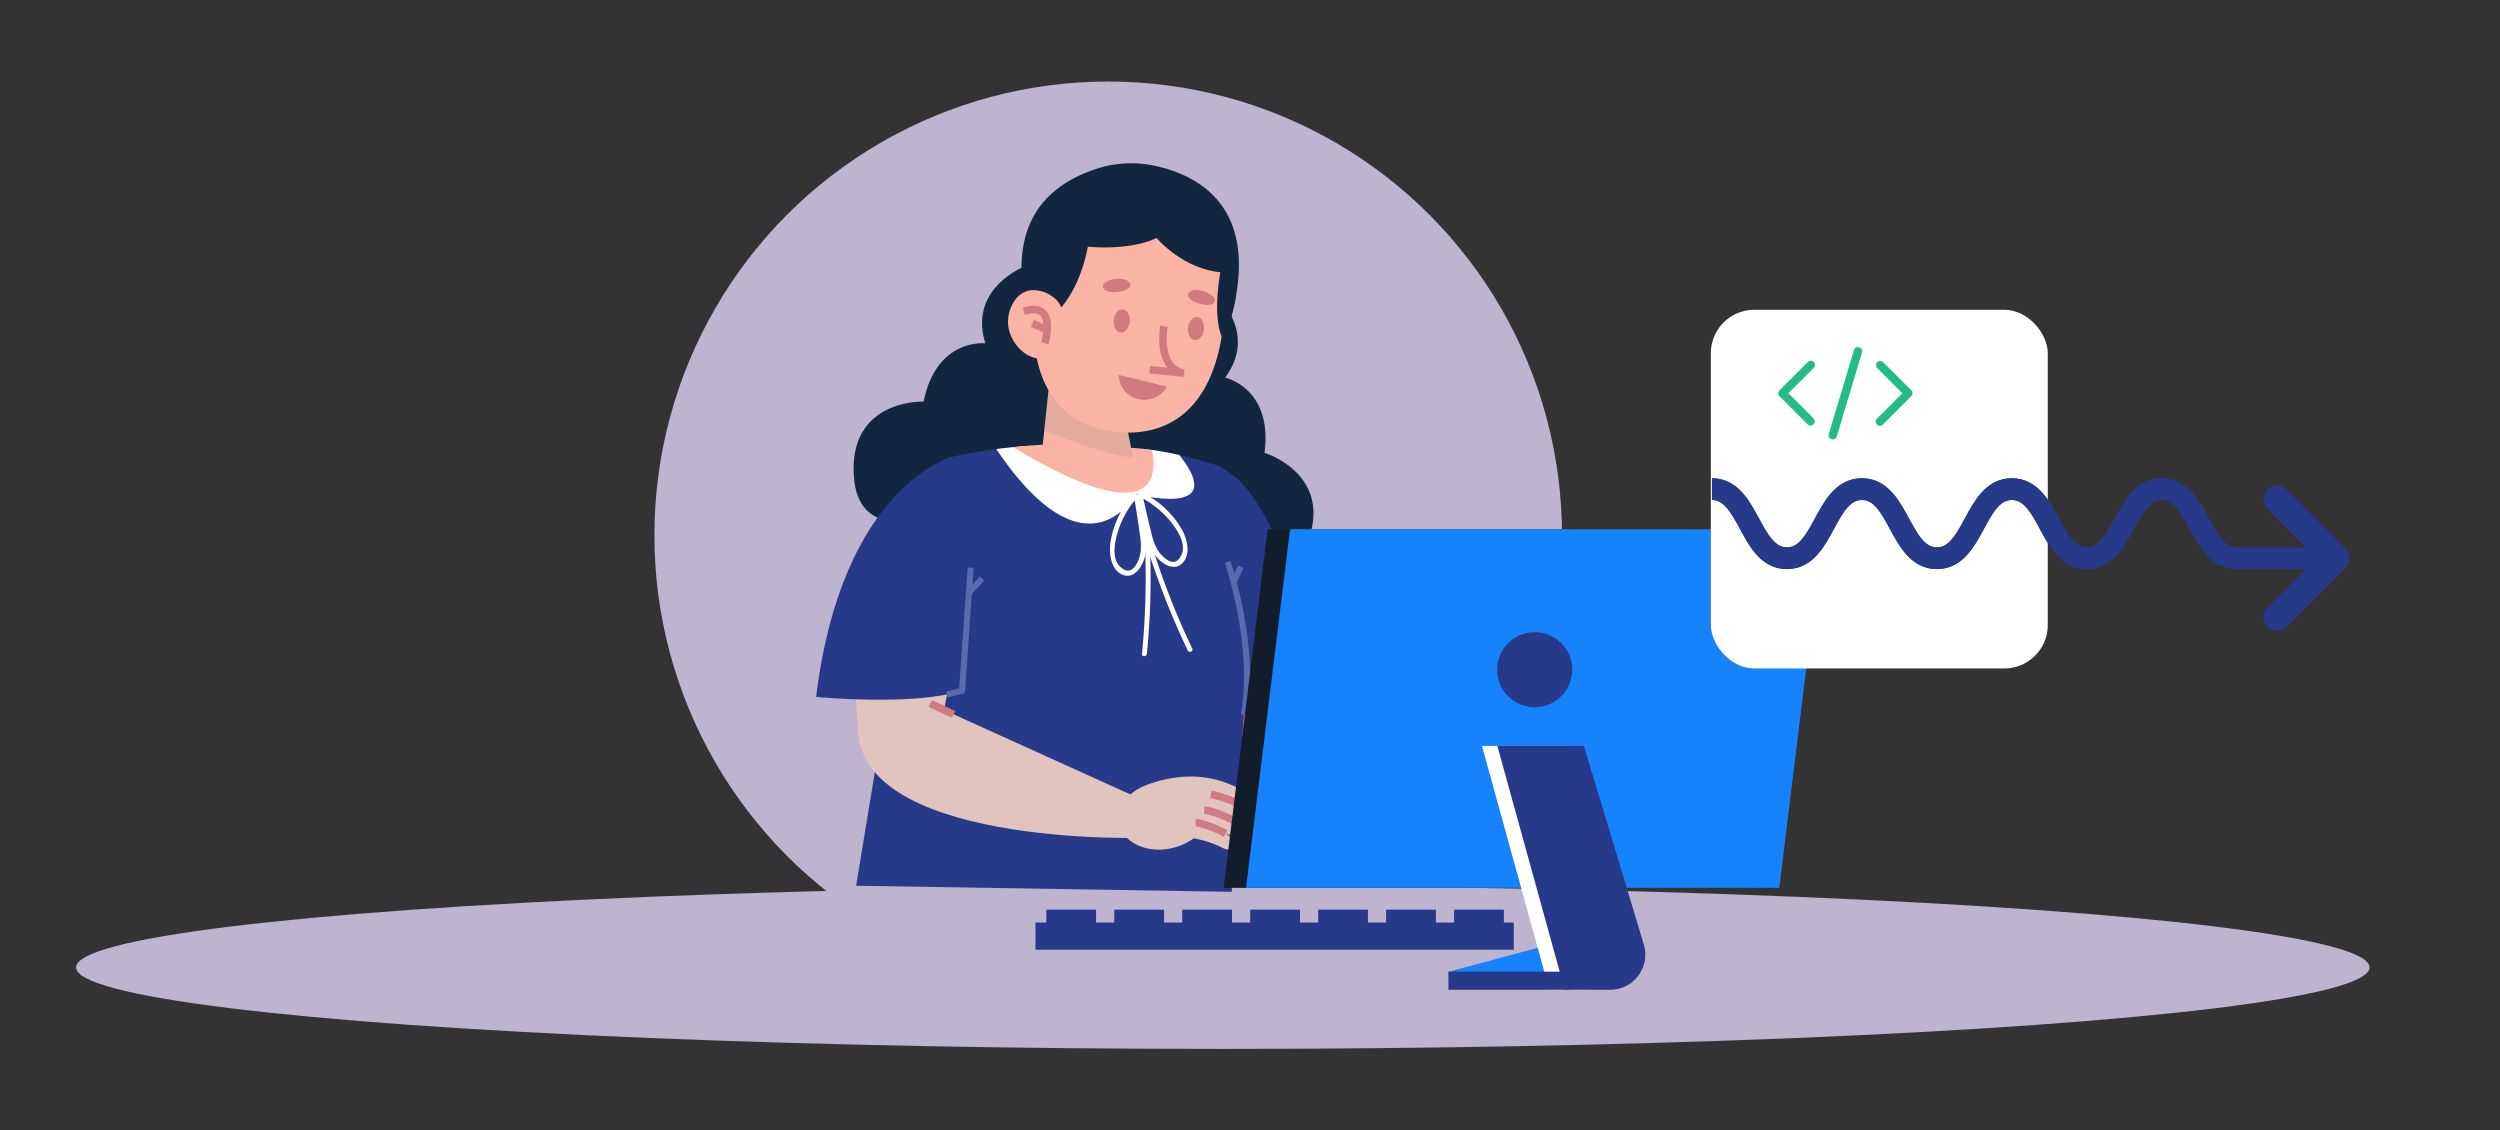 <svg xmlns="http://www.w3.org/2000/svg" xmlns:xlink="http://www.w3.org/1999/xlink" width="460" height="208" viewBox="0 0 460 208">
  <rect x="0" y="0" width="460" height="208" fill="#333333" stroke="none"/>
  <defs>
    <clipPath id="clip-path">
      <rect id="Rectángulo_382441" data-name="Rectángulo 382441" width="185.328" height="152.081" fill="none"/>
    </clipPath>
    <clipPath id="clip-path-3">
      <rect id="Rectángulo_382429" data-name="Rectángulo 382429" width="4.294" height="2.032" fill="none"/>
    </clipPath>
    <clipPath id="clip-path-4">
      <rect id="Rectángulo_382430" data-name="Rectángulo 382430" width="16.325" height="12.882" fill="#98918f"/>
    </clipPath>
    <clipPath id="clip-path-5">
      <rect id="Rectángulo_382443" data-name="Rectángulo 382443" width="24.694" height="16.983" fill="#24bc86"/>
    </clipPath>
  </defs>
  <g id="Grupo_1073154" data-name="Grupo 1073154" transform="translate(-866 -549)">
    <path id="Trazado_820045" data-name="Trazado 820045" d="M-6430.248-11078.716l10.83,10.83-10.83,10.83" transform="translate(7715.248 11719.598)" fill="none" stroke="#273a89" stroke-linecap="round" stroke-linejoin="round" stroke-width="5"/>
    <g id="Grupo_1073125" data-name="Grupo 1073125" transform="translate(866 549)">
      <circle id="Elipse_9691" data-name="Elipse 9691" cx="83.5" cy="83.5" r="83.5" transform="translate(120.411 15)" fill="#beb4d0"/>
      <ellipse id="Elipse_9689" data-name="Elipse 9689" cx="211" cy="15" rx="211" ry="15" transform="translate(14 163)" fill="#beb4d0"/>
      <g id="Grupo_1073106" data-name="Grupo 1073106" transform="translate(150.166 30.039)">
        <g id="Grupo_1073105" data-name="Grupo 1073105" transform="translate(0)" clip-path="url(#clip-path)">
          <g id="Grupo_1073104" data-name="Grupo 1073104">
            <g id="Grupo_1073103" data-name="Grupo 1073103" clip-path="url(#clip-path)">
              <path id="Trazado_819989" data-name="Trazado 819989" d="M40.9,22.405S29.237,26.269,32.59,37.039c0,0-8.941-1.077-11.363,10.713,0,0-13.6-.516-12.852,13.46S24.625,67.95,24.625,67.95s3.954,12.562,14.62,6.361c0,0,6.617,8.995,13.951,0Z" transform="translate(-1.454 -3.902)" fill="#12263f"/>
              <path id="Trazado_819990" data-name="Trazado 819990" d="M81.381,27.727s9.767,7.46,3.084,16.545c0,0,8.8,1.9,7.243,13.834,0,0,13.021,3.95,7.755,16.917S81.9,76.092,81.9,76.092s-7.837,10.582-15.9,1.24c0,0-9.191,6.342-13.187-4.553Z" transform="translate(-9.2 -4.829)" fill="#12263f"/>
              <path id="Trazado_819991" data-name="Trazado 819991" d="M85.238,24.338c-.125.731-.277,1.479-.459,2.256A54.865,54.865,0,0,1,83.033,32.5a1.225,1.225,0,0,1-.052.13c-.282.8-.589,1.62-.922,2.459a2.653,2.653,0,0,1-2.352,1.695l-26.98.952c-2.074.073-3.332-2.312-4.046-4.29C45.858,25.613,40.446,7.244,59.6,1.009A20.515,20.515,0,0,1,69.97.4c7.158,1.439,18.368,6.461,15.268,23.941" transform="translate(-7.97 0)" fill="#12263f"/>
              <path id="Trazado_819992" data-name="Trazado 819992" d="M85.059,125.818a15.47,15.47,0,0,0-.3,4.03,12.182,12.182,0,0,0,.827,3.757c6.7,16.927,50.636,13.89,50.636,13.89l-.061-7.655-35-13.9-1.609-.636Z" transform="translate(-14.757 -21.824)" fill="#e8776e"/>
              <path id="Trazado_819993" data-name="Trazado 819993" d="M98.878,121.484l-13.123,6.438a12.328,12.328,0,0,1-1.882-3.355c-.564-1.481-1.082-2.928-1.565-4.343-.044-.146-.1-.3-.149-.444-1.031-3.106-1.864-6.059-2.539-8.863a83.619,83.619,0,0,1-2.411-18.625c-.027-2.143.059-4.085.2-5.824l-.006,0A47.027,47.027,0,0,1,83.409,76.8c.405-.295.823-.579,1.223-.835l.443.017,2.616.106,4.3.172q.793.955,1.615,2.154c.273.4.545.818.818,1.264,1.233,6.4,2.594,20.242,3.487,30.246.062.764.123,1.5.183,2.212.031.294.051.588.077.876s.05.56.069.832c.073.786.134,1.527.194,2.217.061.752.126,1.436.172,2.053.174,2.11.273,3.366.273,3.366" transform="translate(-13.446 -13.232)" fill="#e8776e"/>
              <line id="Línea_169" data-name="Línea 169" x2="4.327" y2="1.66" transform="translate(83.483 103.015)" fill="none" stroke="#924541" stroke-miterlimit="10" stroke-width="1.384"/>
              <path id="Trazado_819994" data-name="Trazado 819994" d="M143.1,140.276q-.248.228-.471.466l-.011.011-.01.012c-2.131,2.29-2.388,5.194,2.422,7.99a3.345,3.345,0,0,0,1.947.39v0a29.336,29.336,0,0,0,8.053-1.842,6.136,6.136,0,0,0,2.824-1.975,5.482,5.482,0,0,1,1.463-.233,2.686,2.686,0,0,1,1.036.311,2.519,2.519,0,0,1-1.35,1.06c-1.071.45-.816,2.711,1.816,1.463,2.192-1.039,2.871-2.334,2.3-3.435a8.356,8.356,0,0,1,.661.568c2.88,2.764,4.891.14,1.734-2.537-.348-.3-.72-.586-1.106-.867a1.508,1.508,0,0,0,.209-.129,7.387,7.387,0,0,1,.663.424c3.3,2.369,4.632-.806,1.185-2.832a19.653,19.653,0,0,0-3.12-1.45,10.934,10.934,0,0,1,1.5.2c3.252.7,4.18-2.14,1.1-2.986a29.808,29.808,0,0,0-11.691-.286,27.723,27.723,0,0,0-11.162,5.673" transform="translate(-24.584 -23.366)" fill="#e8776e"/>
              <path id="Trazado_819995" data-name="Trazado 819995" d="M165.44,138.355c-3.976.089-5.549.867-5.549.867" transform="translate(-27.848 -24.097)" fill="none" stroke="#924541" stroke-miterlimit="10" stroke-width="1.384"/>
              <path id="Trazado_819996" data-name="Trazado 819996" d="M165.3,146.726a4.183,4.183,0,0,0-2.733-.228" transform="translate(-28.315 -25.497)" fill="none" stroke="#924541" stroke-miterlimit="10" stroke-width="1.384"/>
              <path id="Trazado_819997" data-name="Trazado 819997" d="M157.6,145.646c1.87-.725,3.031-1.939,4.4-2.3,1.822-.475,5.307-.606,5.592-1.548.552-1.823-1.453-2.126-3.885-2.141s-6.3-.608-6.966-2.1" transform="translate(-27.299 -23.96)" fill="none" stroke="#924541" stroke-miterlimit="10" stroke-width="1.384"/>
              <path id="Trazado_819998" data-name="Trazado 819998" d="M82.889,73.771a3.609,3.609,0,0,1-.034.7l-2.6,37.9-2.233,32.572L8.914,143.824l11.391-69.2a8.639,8.639,0,0,1,6.552-9.771c2.063-.481,4.222-.861,6.331-1.167.51-.074,1.021-.142,1.52-.21,1.06-.136,2.091-.249,3.077-.352.448-.045.884-.085,1.31-.125.306-.028.612-.056.907-.079C44.076,62.56,47,62.5,47,62.5l9.528.657a50.1,50.1,0,0,1,5.48.306c.13.011.261.028.391.045.085.011.164.017.244.028.233.034.459.063.686.091.652.091,1.286.192,1.915.3q.876.152,1.718.323l.006.006c.476.1.946.2,1.411.3,1.6.363,3.094.777,4.472,1.2.663.2,1.088.33,1.377.408a.2.2,0,0,1,.051.012c.249.074.391.108.493.136a.635.635,0,0,1,.085.023,3.778,3.778,0,0,1,.42.159c.028.011.063.028.091.04,1.558.663,4.466,2.459,7.527,7.232" transform="translate(-1.553 -10.886)" fill="#273a89"/>
              <path id="Trazado_819999" data-name="Trazado 819999" d="M71.2,71.977l1.984-8.15c.063.017.069-.028.057-.1.085.012.164.017.244.029.232.034.459.062.685.09.653.091,1.287.193,1.916.3q.876.154,1.719.323l0,.006c.477.1.947.2,1.411.3,9.381,11.778-8.02,7.2-8.02,7.2" transform="translate(-12.401 -11.099)" fill="#fff"/>
              <path id="Trazado_820000" data-name="Trazado 820000" d="M66.294,71.154a10.3,10.3,0,0,1-.606,1.008c-2.273,3.4-10.922,13.07-25.54-8.6,1.06-.135,2.092-.249,3.078-.351.448-.045.884-.085,1.31-.125.306-.028.611-.057.907-.079l20.319,7.94Z" transform="translate(-6.993 -10.973)" fill="#fff"/>
              <path id="Trazado_820001" data-name="Trazado 820001" d="M43.875,63.121c.448-.045.884-.085,1.309-.125,4.54-.425,7.9-.493,7.9-.493l9.527.657a50.1,50.1,0,0,1,5.481.306c.437.068.873.135,1.3.21,0,0,5.214,17.973-25.516-.556" transform="translate(-7.642 -10.886)" fill="#fab3a4"/>
              <g id="Grupo_1073099" data-name="Grupo 1073099" transform="translate(55.47 43.85)" opacity="0.5">
                <g id="Grupo_1073098" data-name="Grupo 1073098">
                  <g id="Grupo_1073097" data-name="Grupo 1073097" clip-path="url(#clip-path-3)">
                    <path id="Trazado_820002" data-name="Trazado 820002" d="M67.242,53.492c-.685,1.029,3.68,2.273,4.178,1.264s-3.468-2.329-4.178-1.264" transform="translate(-67.169 -53.098)" fill="#924541"/>
                  </g>
                </g>
              </g>
              <path id="Trazado_820003" data-name="Trazado 820003" d="M106.178,106.565s-2.7,1.74-5.906,3.525a53.419,53.419,0,0,1-6.246,3.049c-1.644.629-3.022.941-3.753.641L88.2,71.867l-.244-4.931a.152.152,0,0,1,.034.006.2.2,0,0,1,.051.012,3.3,3.3,0,0,1,.493.136.522.522,0,0,1,.085.022c.125.045.261.1.42.159l.091.04A15.691,15.691,0,0,1,95.1,72.344q.764.977,1.553,2.2c.261.409.521.833.782,1.287,3.361,5.759,6.79,15.213,8.74,30.737" transform="translate(-15.319 -11.658)" fill="#273a89"/>
              <path id="Trazado_820004" data-name="Trazado 820004" d="M91.693,88.818s5.291,15.231,2.985,28.134" transform="translate(-15.97 -15.469)" fill="none" stroke="#596ab1" stroke-miterlimit="10" stroke-width="1.106"/>
              <line id="Línea_170" data-name="Línea 170" y1="2.775" x2="1.31" transform="translate(76.816 74.261)" fill="none" stroke="#596ab1" stroke-miterlimit="10" stroke-width="1.106"/>
              <path id="Trazado_820005" data-name="Trazado 820005" d="M20.932,69.122c.04-.034.079-.063.119-.091.283-.21.55-.4.805-.567.476-.176.946-.334,1.4-.465l8.388,2.777c.833,2.25-2.568,20.971-4.993,33.519-.21,1.066-.408,2.086-.6,3.044-.345,1.752-.652,3.3-.907,4.585-.028.154-.056.3-.085.443-.414,2.069-.669,3.3-.669,3.3L9.613,118.307l-.119.023q-.323-2.857-.51-5.555c-.069-.981-.125-1.938-.17-2.885-.159-3.445-.148-6.671-.017-9.692a79.823,79.823,0,0,1,3.956-22.24Z" transform="translate(-1.515 -11.844)" fill="#e1c4be"/>
              <path id="Trazado_820006" data-name="Trazado 820006" d="M24.341,121.331l35.88,16.256-.3,7.647S3.513,146.455,9.848,121.163Z" transform="translate(-1.629 -21.103)" fill="#e1c4be"/>
              <path id="Trazado_820007" data-name="Trazado 820007" d="M81.2,148.02a18.316,18.316,0,0,1,5.239,1.712c2.449,1.3,2.825-1.44.633-2.615a10.308,10.308,0,0,1,2.856,1.3,1.275,1.275,0,0,0,1.835-1.75,1.388,1.388,0,0,0,1.767-.417c.695-.977-.33-2.2-.739-2.56,0,0,2.325-1.564-1.879-4.081s-10-4.345-17.9-1.589c-5.44,1.9-6.271,5.863-5.335,8.1,1.7,4.062,8.408,5.54,13.525,1.9" transform="translate(-11.73 -23.799)" fill="#e1c4be"/>
              <path id="Trazado_820008" data-name="Trazado 820008" d="M90.074,148.905c-3.682-1.918-5.513-2-5.513-2" transform="translate(-14.728 -25.587)" fill="none" stroke="#d17a80" stroke-miterlimit="10" stroke-width="1.384"/>
              <path id="Trazado_820009" data-name="Trazado 820009" d="M95.1,147.966c-5.556-3.689-8.628-3.844-8.628-3.844" transform="translate(-15.06 -25.102)" fill="none" stroke="#d17a80" stroke-miterlimit="10" stroke-width="1.384"/>
              <path id="Trazado_820010" data-name="Trazado 820010" d="M96.384,144.382a20.88,20.88,0,0,0-8.428-3.746" transform="translate(-15.319 -24.495)" fill="none" stroke="#d17a80" stroke-miterlimit="10" stroke-width="1.384"/>
              <line id="Línea_171" data-name="Línea 171" x1="4.309" y1="1.965" transform="translate(20.991 99.435)" fill="none" stroke="#d17a80" stroke-miterlimit="10" stroke-width="1.384"/>
              <path id="Trazado_820011" data-name="Trazado 820011" d="M24.77,65.52S4.693,71,0,109.609c0,0,17.99,1.728,26.854-1.158l6.3-38.8Z" transform="translate(0 -11.412)" fill="#273a89"/>
              <path id="Trazado_820012" data-name="Trazado 820012" d="M29.172,113.437l2.764-.705L33.512,90.1" transform="translate(-5.081 -15.693)" fill="none" stroke="#596ab1" stroke-miterlimit="10" stroke-width="1.106"/>
              <line id="Línea_172" data-name="Línea 172" y1="2.65" x2="2.43" transform="translate(28.107 76.409)" fill="none" stroke="#596ab1" stroke-miterlimit="10" stroke-width="1.106"/>
              <path id="Trazado_820013" data-name="Trazado 820013" d="M50.122,63.188c11.97,3.166,18.958,5.911,17.277,1.2l-.368-1.828-.094-.474-1.027-5.1-.989-4.9L64.436,49.7,51.67,48.569,50.988,55l-.282,2.648Z" transform="translate(-8.73 -8.459)" fill="#fab3a4"/>
              <g id="Grupo_1073102" data-name="Grupo 1073102" transform="translate(41.976 41.226)" opacity="0.231">
                <g id="Grupo_1073101" data-name="Grupo 1073101">
                  <g id="Grupo_1073100" data-name="Grupo 1073100" clip-path="url(#clip-path-4)">
                    <path id="Trazado_820014" data-name="Trazado 820014" d="M50.829,57.882c1.6.632,13.275,5.182,16.325,4.91l-.094-.474-1.027-5.1-14.35-7.291Z" transform="translate(-50.829 -49.921)" fill="#98918f"/>
                  </g>
                </g>
              </g>
              <path id="Trazado_820015" data-name="Trazado 820015" d="M83.646,27.625c-.033.495-.066.979-.11,1.485-.022.308-.055.616-.088.924a43.357,43.357,0,0,1-.9,5.434,28.6,28.6,0,0,1-1.771,5.291,19.692,19.692,0,0,1-1.87,3.278C74.549,50.231,68.18,50.9,63.956,50.506c-4.873-.452-12.3-2.838-14.718-12.705A33.876,33.876,0,0,1,48.6,26.778c.033-.462.077-.913.132-1.364.044-.495.11-.979.176-1.452C50.4,13.116,55.365,4.9,68.114,6.087,81.017,7.3,84.3,16.515,83.646,27.625" transform="translate(-8.436 -1.04)" fill="#fab3a4"/>
              <path id="Trazado_820016" data-name="Trazado 820016" d="M74.335,44.318l6.293.614c-5.114-.86-3.682-8.594-3.682-8.594" transform="translate(-12.947 -6.329)" fill="none" stroke="#d17a80" stroke-miterlimit="10" stroke-width="1.384"/>
              <path id="Trazado_820017" data-name="Trazado 820017" d="M85.787,36.526c-.12,1.174-.87,2.058-1.677,1.975s-1.363-1.1-1.244-2.274.87-2.058,1.677-1.975,1.363,1.1,1.244,2.274" transform="translate(-14.43 -5.965)" fill="#d17a80"/>
              <path id="Trazado_820018" data-name="Trazado 820018" d="M69.244,34.838c-.12,1.174-.87,2.058-1.677,1.975s-1.363-1.1-1.244-2.274.87-2.058,1.677-1.975,1.363,1.1,1.244,2.274" transform="translate(-11.549 -5.671)" fill="#d17a80"/>
              <path id="Trazado_820019" data-name="Trazado 820019" d="M83,28.761c-1.031,1.4,3.873,3.092,4.678,1.723S84.066,27.314,83,28.761" transform="translate(-14.432 -4.916)" fill="#d17a80"/>
              <path id="Trazado_820020" data-name="Trazado 820020" d="M68.852,26.584c.742,1.57-4.4,2.288-4.922.79s4.155-2.414,4.922-.79" transform="translate(-11.128 -4.481)" fill="#d17a80"/>
              <path id="Trazado_820021" data-name="Trazado 820021" d="M67.387,47.135a4.749,4.749,0,0,0,8.884,2.185Z" transform="translate(-11.737 -8.21)" fill="#d17a80"/>
              <path id="Trazado_820023" data-name="Trazado 820023" d="M85.587,25.261c-.125.731-.277,1.479-.459,2.256a54.866,54.866,0,0,1-1.745,5.906,1.225,1.225,0,0,1-.052.13c-2.317-3.741-.628-12.577-.628-12.577-7.107-.714-11.727-6.308-11.727-6.308-5.044,2.425-12.656,1.6-12.656,1.6-1.48,7.6-4.744,11.29-6.4,12.735a.61.61,0,0,1-1.009-.464L50.9,26.043,47.77,24.3l1.709-6.8,2.054-6.4,9.077-5.8,14.051.794,4.783,4.3,5.318,6.325Z" transform="translate(-8.32 -0.923)" fill="#12263f"/>
              <path id="Trazado_820024" data-name="Trazado 820024" d="M52.117,30.622a4.312,4.312,0,0,0-1.146-1.14A5.912,5.912,0,0,0,46.9,28.3a3.593,3.593,0,0,0-.992.275,4.132,4.132,0,0,0-1.522,1.093,5.836,5.836,0,0,0-.9,1.36,6.773,6.773,0,0,0-.617,4.263,7.606,7.606,0,0,0,2.748,4.417,4.769,4.769,0,0,0,1.428.818,3.955,3.955,0,0,0,4.478-.945.915.915,0,0,0,.295-.3.966.966,0,0,0,.14-.288c.02-.066.04-.126.06-.194a.02.02,0,0,1,.007-.013c.135-.429.275-.891.4-1.374a14.023,14.023,0,0,0,.537-3.338,5.676,5.676,0,0,0-.838-3.452" transform="translate(-7.446 -4.923)" fill="#fab3a4"/>
              <path id="Trazado_820025" data-name="Trazado 820025" d="M50.139,38.81s2.435-7.936-3.868-5.9" transform="translate(-8.059 -5.674)" fill="none" stroke="#d17a80" stroke-miterlimit="10" stroke-width="1.384"/>
              <line id="Línea_173" data-name="Línea 173" x1="2.723" y1="1.235" transform="translate(39.797 29.468)" fill="none" stroke="#d17a80" stroke-miterlimit="10" stroke-width="1.384"/>
              <path id="Trazado_820028" data-name="Trazado 820028" d="M70.826,74.143a.445.445,0,0,0-.561-.365.432.432,0,0,0-.6.069,17.3,17.3,0,0,0-4.146,9.031c-.21,1.991.177,4.81,2.307,5.682,1.942.794,3.407-1.226,3.928-2.861,1.125-3.535-.387-8.033-.923-11.556M67.184,86.886C65.7,85.3,66.419,82.18,67,80.364a17.5,17.5,0,0,1,3.02-5.5c.329,2.114.686,4.228.96,6.35a12.242,12.242,0,0,1,.143,3.048c-.169,1.373-1.469,5.261-3.941,2.624" transform="translate(-11.402 -12.834)" fill="#fff"/>
              <path id="Trazado_820029" data-name="Trazado 820029" d="M75.107,85.209c1.092,1.325,3.2,2.655,4.71,1.2,1.654-1.6.965-4.362.031-6.133A17.31,17.31,0,0,0,72.64,73.43a.431.431,0,0,0-.587.159.445.445,0,0,0-.384.548c.812,3.47,1.08,8.209,3.438,11.072m.045-1.566a12.248,12.248,0,0,1-1-2.883c-.534-2.071-.989-4.167-1.469-6.252a17.5,17.5,0,0,1,4.848,3.982c1.217,1.469,3.047,4.1,2.255,6.124-1.314,3.367-3.966.241-4.634-.971" transform="translate(-12.48 -12.779)" fill="#fff"/>
              <path id="Trazado_820030" data-name="Trazado 820030" d="M73.9,81.341c-.037-.58-.944-.583-.907,0a141.884,141.884,0,0,1-.391,23.018c-.057.581.851.576.907,0A141.979,141.979,0,0,0,73.9,81.341" transform="translate(-12.645 -14.091)" fill="#fff"/>
              <path id="Trazado_820031" data-name="Trazado 820031" d="M72.845,82.345c-.163-.557.689-.87.852-.309a141.99,141.99,0,0,0,8.2,21.51c.251.526-.6.832-.852.309a141.988,141.988,0,0,1-8.2-21.51" transform="translate(-12.684 -14.237)" fill="#fff"/>
              <path id="Trazado_820032" data-name="Trazado 820032" d="M188.923,147.53H90.8l8.1-65.99h98.119Z" transform="translate(-15.815 -14.202)" fill="#111d2b"/>
              <path id="Trazado_820033" data-name="Trazado 820033" d="M193.909,147.53H95.79l8.1-65.99h98.119Z" transform="translate(-16.684 -14.202)" fill="#1682fb"/>
              <path id="Trazado_820034" data-name="Trazado 820034" d="M140.882,179l20.154-5.412,2.136,6.081Z" transform="translate(-24.538 -30.234)" fill="#1682fb"/>
              <path id="Trazado_820035" data-name="Trazado 820035" d="M148.353,129.82h15.924l10.285,34.085a8.368,8.368,0,0,1-8.012,10.787h-5.807Z" transform="translate(-25.839 -22.611)" fill="#fff"/>
              <path id="Trazado_820036" data-name="Trazado 820036" d="M151.785,129.82h15.924l11.022,36.526a6.476,6.476,0,0,1-6.2,8.347h-8.356Z" transform="translate(-26.436 -22.611)" fill="#273a89"/>
              <rect id="Rectángulo_382431" data-name="Rectángulo 382431" width="22.289" height="3.331" transform="translate(116.344 148.751)" fill="#273a89"/>
              <path id="Trazado_820037" data-name="Trazado 820037" d="M165.552,111.388a6.906,6.906,0,1,1-6.906-6.906,6.906,6.906,0,0,1,6.906,6.906" transform="translate(-26.428 -18.198)" fill="#273a89"/>
              <rect id="Rectángulo_382432" data-name="Rectángulo 382432" width="9.158" height="3.643" transform="translate(42.353 137.339)" fill="#273a89"/>
              <rect id="Rectángulo_382433" data-name="Rectángulo 382433" width="9.158" height="3.643" transform="translate(54.859 137.339)" fill="#273a89"/>
              <rect id="Rectángulo_382434" data-name="Rectángulo 382434" width="9.158" height="3.643" transform="translate(67.365 137.339)" fill="#273a89"/>
              <rect id="Rectángulo_382435" data-name="Rectángulo 382435" width="9.158" height="3.643" transform="translate(79.871 137.339)" fill="#273a89"/>
              <rect id="Rectángulo_382436" data-name="Rectángulo 382436" width="9.158" height="3.643" transform="translate(92.376 137.339)" fill="#273a89"/>
              <rect id="Rectángulo_382437" data-name="Rectángulo 382437" width="9.158" height="3.643" transform="translate(104.882 137.339)" fill="#273a89"/>
              <rect id="Rectángulo_382438" data-name="Rectángulo 382438" width="9.158" height="3.643" transform="translate(117.388 137.339)" fill="#273a89"/>
              <rect id="Rectángulo_382439" data-name="Rectángulo 382439" width="88.009" height="5.004" transform="translate(40.362 139.706)" fill="#273a89"/>
            </g>
          </g>
        </g>
      </g>
      <rect id="Rectángulo_382411" data-name="Rectángulo 382411" width="62" height="66" rx="8" transform="translate(314.791 57)" fill="#fff"/>
      <g id="Grupo_1073109" data-name="Grupo 1073109" transform="translate(327.205 63.865)">
        <g id="Grupo_1073107" data-name="Grupo 1073107" clip-path="url(#clip-path-5)">
          <path id="Trazado_820040" data-name="Trazado 820040" d="M6.524,6.737a.772.772,0,0,0-1.088,0l-5.21,5.21a.772.772,0,0,0,0,1.088l5.21,5.21a.772.772,0,0,0,1.088-1.088L1.862,12.492,6.524,7.825a.772.772,0,0,0,0-1.088" transform="translate(0 -3.999)" fill="#24bc86"/>
          <path id="Trazado_820041" data-name="Trazado 820041" d="M47.741,6.8a.772.772,0,0,0-1.088,1.088l4.662,4.666-4.662,4.666a.772.772,0,0,0,1,1.173.788.788,0,0,0,.084-.084l5.21-5.21a.772.772,0,0,0,0-1.088Z" transform="translate(-28.481 -4.061)" fill="#24bc86"/>
          <path id="Trazado_820042" data-name="Trazado 820042" d="M29.613.032a.772.772,0,0,0-.96.519v0L24.02,15.991a.772.772,0,0,0,.519.96h0a.865.865,0,0,0,.22.031.772.772,0,0,0,.741-.552L30.134.993a.772.772,0,0,0-.519-.96h0" transform="translate(-14.73 0)" fill="#24bc86"/>
        </g>
      </g>
      <g id="Grupo_1073111" data-name="Grupo 1073111" transform="translate(315 90)">
        <g id="Grupo_1073112" data-name="Grupo 1073112">
          <path id="Trazado_820043" data-name="Trazado 820043" d="M0,2C6.9,2,6.9,14.712,13.8,14.712S20.694,2,27.592,2s6.9,12.712,13.8,12.712S48.284,2,55.182,2s6.9,12.712,13.8,12.712S75.877,2,82.775,2s6.9,12.712,13.8,12.712" transform="translate(0 -2)" fill="none" stroke="#273a89" stroke-width="4"/>
          <path id="Trazado_820044" data-name="Trazado 820044" d="M0,2C6.9,2,6.9,14.712,13.8,14.712S20.694,2,27.592,2s6.9,12.712,13.8,12.712S48.284,2,55.182,2s6.9,12.712,13.8,12.712S75.877,2,82.775,2c5,0,6.377,6.682,9.586,10.6a5.325,5.325,0,0,0,4.211,2.116H112" transform="translate(0 -2)" fill="none" stroke="#273a89" stroke-miterlimit="10" stroke-width="4"/>
        </g>
      </g>
      <rect id="Rectángulo_382448" data-name="Rectángulo 382448" width="460" height="208" fill="none"/>
    </g>
  </g>
</svg>
